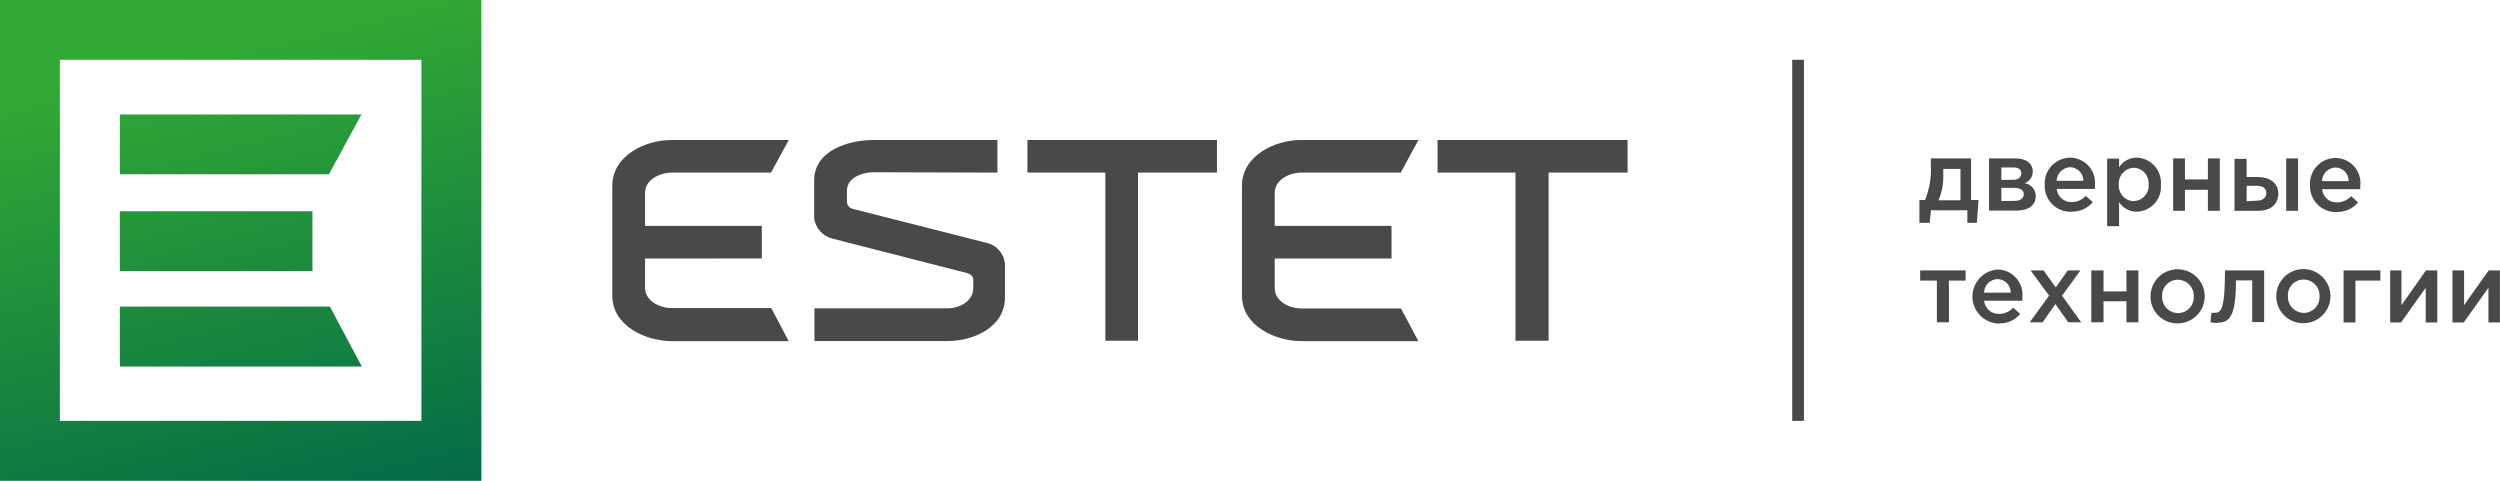 <svg width="260" height="50" viewBox="0 0 260 50" fill="none" xmlns="http://www.w3.org/2000/svg">
<path fill-rule="evenodd" clip-rule="evenodd" d="M144.718 26.89V23.487H132.572V20.066C132.572 18.677 134.102 17.963 135.323 17.953H145.672L147.519 14.561H135.323C132.582 14.561 129.196 16.167 129.166 19.282V30.748C129.166 33.872 132.582 35.459 135.323 35.479H147.509L145.701 32.077H135.323C134.102 32.077 132.572 31.343 132.572 29.964V26.89H144.718ZM118.351 35.439V17.953H126.564V14.561H106.85V17.953H114.954V35.439H118.351ZM161.055 35.439V17.953H169.268V14.561H149.505V17.953H157.609V35.439H161.055ZM103.732 17.953V14.561H90.821C88.269 14.561 84.674 15.642 84.674 18.756V22.724C84.75 23.236 84.981 23.713 85.335 24.091C85.691 24.468 86.153 24.729 86.66 24.836L100.564 28.397C100.872 28.477 101.219 28.724 101.219 29.062V29.954C101.219 31.343 99.769 32.067 98.538 32.067H84.704V35.469H98.558C101.249 35.469 104.516 34.031 104.516 30.936V27.405C104.464 26.897 104.254 26.417 103.916 26.033C103.578 25.649 103.128 25.38 102.629 25.263L88.726 21.732C88.558 21.701 88.404 21.616 88.288 21.491C88.171 21.366 88.099 21.207 88.08 21.038V19.837C88.08 18.449 89.719 17.913 90.861 17.913L103.732 17.953ZM79.231 26.88V23.487H67.086V20.066C67.086 18.677 68.615 17.963 69.837 17.953H80.185L82.032 14.561H69.837C67.096 14.561 63.709 16.167 63.679 19.282V30.748C63.679 33.872 67.096 35.459 69.837 35.479H82.022L80.215 32.037H69.837C68.615 32.037 67.086 31.303 67.086 29.925V26.89L79.231 26.88Z" fill="#494948"/>
<path fill-rule="evenodd" clip-rule="evenodd" d="M199.697 23.17H200.691L200.82 21.871H204.604V23.17H205.597L205.765 20.799H204.991V16.475H200.81V17.14C200.88 18.389 200.674 19.639 200.204 20.799H199.618V23.17H199.697ZM201.435 33.515H202.687V29.181H204.425V28.119H199.697V29.181H201.435V33.515ZM207.891 33.634C208.31 33.651 208.727 33.569 209.11 33.397C209.493 33.225 209.83 32.967 210.096 32.642L209.371 31.998C209.185 32.2 208.96 32.362 208.708 32.473C208.457 32.584 208.185 32.642 207.911 32.642C207.524 32.659 207.146 32.526 206.856 32.271C206.565 32.016 206.384 31.659 206.351 31.274H210.324C210.324 31.214 210.324 31.006 210.324 30.926C210.364 30.562 210.328 30.193 210.216 29.844C210.104 29.495 209.92 29.174 209.675 28.9C209.431 28.627 209.131 28.408 208.796 28.258C208.462 28.108 208.099 28.031 207.732 28.03C207.012 28.087 206.342 28.417 205.859 28.952C205.375 29.487 205.116 30.187 205.134 30.908C205.152 31.628 205.445 32.315 205.955 32.826C206.464 33.336 207.15 33.633 207.871 33.654L207.891 33.634ZM206.341 30.44C206.349 30.07 206.498 29.716 206.759 29.453C207.019 29.189 207.371 29.035 207.742 29.022C207.925 29.025 208.106 29.063 208.275 29.136C208.443 29.209 208.595 29.314 208.723 29.446C208.85 29.578 208.95 29.734 209.017 29.904C209.084 30.075 209.116 30.257 209.112 30.44H206.341ZM211.118 33.515H212.439L213.76 31.621L215.091 33.515H216.442L214.455 30.748L216.372 28.119H215.051L213.8 29.895L212.529 28.119H211.178L213.105 30.748L211.118 33.485V33.515ZM217.524 33.515H218.765V31.333H221.149V33.515H222.39V28.119H221.149V30.302H218.765V28.119H217.494V33.515H217.524ZM226.512 33.634C227.068 33.626 227.61 33.454 228.069 33.14C228.528 32.825 228.883 32.382 229.09 31.866C229.297 31.35 229.347 30.784 229.233 30.24C229.119 29.696 228.846 29.198 228.449 28.808C228.052 28.419 227.548 28.155 227.002 28.051C226.455 27.946 225.89 28.006 225.377 28.222C224.864 28.438 224.427 28.8 224.12 29.264C223.813 29.727 223.65 30.271 223.652 30.827C223.649 31.201 223.721 31.571 223.865 31.916C224.008 32.261 224.219 32.574 224.486 32.836C224.753 33.098 225.07 33.303 225.418 33.441C225.766 33.578 226.138 33.644 226.512 33.634ZM226.512 32.563C226.288 32.56 226.068 32.513 225.863 32.424C225.658 32.335 225.474 32.205 225.32 32.044C225.166 31.882 225.046 31.691 224.968 31.482C224.89 31.273 224.854 31.05 224.863 30.827C224.848 30.605 224.879 30.381 224.954 30.171C225.03 29.961 225.147 29.769 225.3 29.606C225.453 29.443 225.637 29.313 225.842 29.225C226.047 29.136 226.269 29.091 226.492 29.091C226.716 29.093 226.938 29.139 227.144 29.227C227.35 29.316 227.536 29.445 227.691 29.607C227.845 29.769 227.966 29.961 228.045 30.171C228.124 30.38 228.16 30.603 228.151 30.827C228.164 31.05 228.132 31.274 228.055 31.484C227.979 31.694 227.861 31.887 227.707 32.049C227.554 32.212 227.368 32.341 227.163 32.43C226.957 32.518 226.736 32.563 226.512 32.563ZM230.604 33.555C231.805 33.555 232.54 33.079 232.54 29.161H234.228V33.495H235.47V28.119H231.398C231.398 32.226 230.971 32.533 230.345 32.533C230.226 32.544 230.107 32.544 229.988 32.533L229.888 33.525C230.128 33.563 230.371 33.586 230.613 33.594L230.604 33.555ZM239.591 33.614C240.148 33.606 240.69 33.434 241.148 33.12C241.607 32.805 241.962 32.362 242.169 31.846C242.377 31.33 242.426 30.764 242.312 30.22C242.198 29.676 241.925 29.178 241.528 28.788C241.131 28.399 240.628 28.135 240.081 28.031C239.535 27.927 238.969 27.986 238.456 28.202C237.943 28.418 237.506 28.78 237.199 29.244C236.892 29.707 236.729 30.252 236.731 30.807C236.728 31.181 236.801 31.551 236.944 31.896C237.088 32.242 237.299 32.554 237.566 32.816C237.833 33.078 238.149 33.283 238.497 33.421C238.845 33.558 239.217 33.624 239.591 33.614ZM239.591 32.543C239.368 32.539 239.148 32.491 238.944 32.401C238.74 32.312 238.556 32.182 238.402 32.021C238.249 31.859 238.129 31.669 238.05 31.46C237.971 31.252 237.935 31.03 237.943 30.807C237.928 30.585 237.959 30.361 238.034 30.151C238.109 29.941 238.227 29.749 238.379 29.586C238.532 29.423 238.717 29.294 238.922 29.205C239.127 29.116 239.348 29.071 239.571 29.072C239.796 29.073 240.017 29.119 240.223 29.208C240.429 29.296 240.615 29.425 240.77 29.587C240.925 29.75 241.045 29.941 241.124 30.151C241.203 30.36 241.239 30.584 241.23 30.807C241.244 31.03 241.211 31.254 241.135 31.464C241.059 31.674 240.94 31.867 240.787 32.029C240.633 32.192 240.448 32.321 240.242 32.41C240.037 32.498 239.815 32.544 239.591 32.543ZM243.733 33.535H244.964V29.181H247.556V28.119H243.733V33.515V33.535ZM248.539 33.535H249.711L252.273 29.934V33.535H253.475V28.119H252.303C251.449 29.316 250.598 30.523 249.751 31.74V28.119H248.579V33.515L248.539 33.535ZM255.024 33.535H256.226L258.798 29.934V33.535H259.99V28.119H258.828C257.964 29.32 257.12 30.53 256.266 31.74V28.119H255.054V33.515L255.024 33.535ZM201.604 20.829C201.952 20.025 202.121 19.156 202.101 18.28V17.566H203.888V20.829H201.604ZM206.927 21.9H209.728C210.96 21.9 211.714 21.345 211.714 20.433C211.729 20.097 211.617 19.769 211.399 19.513C211.182 19.258 210.876 19.093 210.542 19.054C210.799 18.967 211.021 18.801 211.176 18.58C211.332 18.359 211.412 18.094 211.406 17.824C211.406 16.991 210.701 16.475 209.629 16.475H206.858V21.871L206.927 21.9ZM208.139 20.909V19.54H209.48C210.145 19.54 210.473 19.808 210.473 20.194C210.473 20.581 210.155 20.889 209.549 20.889L208.139 20.909ZM208.139 18.716V17.417H209.43C209.986 17.417 210.215 17.685 210.215 18.032C210.215 18.379 209.937 18.697 209.41 18.697L208.139 18.716ZM215.439 22.009C215.859 22.025 216.278 21.944 216.662 21.772C217.046 21.6 217.385 21.342 217.653 21.018L216.918 20.373C216.733 20.575 216.507 20.737 216.256 20.848C216.005 20.959 215.733 21.017 215.458 21.018C215.073 21.032 214.696 20.898 214.406 20.643C214.116 20.389 213.934 20.033 213.899 19.649H217.872C217.872 19.589 217.872 19.381 217.872 19.302C217.914 18.938 217.878 18.569 217.768 18.219C217.657 17.869 217.474 17.547 217.23 17.273C216.987 16.998 216.688 16.779 216.354 16.628C216.019 16.476 215.657 16.397 215.29 16.396C214.929 16.4 214.573 16.478 214.243 16.623C213.913 16.769 213.615 16.98 213.369 17.243C213.122 17.506 212.931 17.816 212.807 18.154C212.683 18.493 212.629 18.853 212.648 19.212C212.63 19.583 212.689 19.953 212.821 20.3C212.953 20.646 213.156 20.962 213.416 21.226C213.676 21.491 213.989 21.699 214.333 21.837C214.678 21.975 215.047 22.041 215.419 22.029L215.439 22.009ZM213.889 18.806C213.901 18.435 214.054 18.083 214.315 17.82C214.577 17.557 214.929 17.402 215.299 17.387C215.668 17.398 216.018 17.552 216.275 17.817C216.531 18.082 216.673 18.437 216.67 18.806H213.889ZM219.143 23.527H220.384V21.028C220.582 21.331 220.853 21.581 221.172 21.755C221.491 21.928 221.848 22.019 222.212 22.019C222.564 22.011 222.912 21.931 223.232 21.784C223.553 21.637 223.84 21.426 224.077 21.164C224.313 20.902 224.493 20.595 224.606 20.261C224.719 19.927 224.763 19.574 224.734 19.222C224.765 18.869 224.724 18.513 224.612 18.176C224.501 17.84 224.321 17.529 224.085 17.264C223.848 17 223.56 16.786 223.238 16.636C222.916 16.487 222.567 16.405 222.212 16.396C221.848 16.395 221.491 16.486 221.172 16.659C220.852 16.832 220.582 17.083 220.384 17.387V16.495H219.143V23.507V23.527ZM221.924 20.928C221.706 20.922 221.491 20.872 221.293 20.781C221.095 20.69 220.918 20.56 220.771 20.399C220.625 20.238 220.512 20.049 220.441 19.843C220.369 19.638 220.34 19.42 220.354 19.203C220.338 18.983 220.366 18.764 220.437 18.556C220.508 18.348 220.62 18.156 220.766 17.992C220.913 17.829 221.091 17.696 221.289 17.602C221.488 17.508 221.704 17.456 221.924 17.447C222.138 17.456 222.349 17.507 222.543 17.599C222.737 17.691 222.91 17.821 223.053 17.981C223.196 18.141 223.305 18.328 223.373 18.531C223.442 18.734 223.469 18.949 223.453 19.163C223.475 19.381 223.452 19.601 223.384 19.81C223.317 20.018 223.207 20.21 223.061 20.375C222.916 20.538 222.738 20.671 222.538 20.763C222.339 20.855 222.123 20.904 221.904 20.909L221.924 20.928ZM226.005 21.92H227.237V19.738H229.62V21.92H230.862V16.475H229.62V18.657H227.237V16.475H226.005V21.871V21.92ZM232.421 21.92H234.884C236.155 21.92 236.94 21.236 236.94 20.115C236.94 18.994 236.006 18.409 234.795 18.409H233.652V16.524H232.391V21.92H232.421ZM233.652 20.928V19.322H234.705C235.331 19.322 235.698 19.589 235.698 20.066C235.698 20.542 235.331 20.869 234.705 20.869L233.652 20.928ZM237.764 21.92H238.995V16.475H237.764V21.871V21.92ZM243.028 22.039C243.448 22.055 243.867 21.974 244.251 21.802C244.635 21.63 244.974 21.372 245.242 21.047L244.517 20.403C244.331 20.606 244.103 20.769 243.85 20.88C243.597 20.991 243.324 21.048 243.047 21.047C242.663 21.061 242.287 20.927 241.999 20.672C241.71 20.418 241.531 20.062 241.498 19.679H245.471C245.471 19.619 245.471 19.411 245.471 19.331C245.513 18.966 245.477 18.597 245.366 18.246C245.255 17.896 245.071 17.573 244.826 17.299C244.581 17.024 244.281 16.805 243.946 16.654C243.61 16.504 243.246 16.426 242.879 16.425C242.518 16.43 242.162 16.508 241.832 16.653C241.502 16.799 241.204 17.009 240.958 17.272C240.711 17.535 240.52 17.845 240.396 18.184C240.272 18.522 240.218 18.882 240.237 19.242C240.22 19.612 240.28 19.982 240.413 20.328C240.546 20.674 240.749 20.989 241.008 21.253C241.268 21.517 241.58 21.725 241.924 21.864C242.268 22.003 242.637 22.069 243.008 22.059L243.028 22.039ZM241.488 18.835C241.498 18.466 241.648 18.114 241.908 17.85C242.168 17.587 242.518 17.432 242.888 17.417C243.258 17.425 243.61 17.578 243.866 17.844C244.123 18.11 244.264 18.466 244.259 18.835H241.488Z" fill="#494948"/>
<path fill-rule="evenodd" clip-rule="evenodd" d="M50.063 50V0H0V50H50.063ZM12.464 11.902H37.59L34.213 18.121H12.464V11.902ZM32.495 21.97V28.189H12.464V21.97H32.495ZM12.464 31.889H34.312L37.63 38.117H12.464V31.839V31.889ZM43.827 6.219V43.771H6.227V6.219H43.827Z" fill="url(#paint0_linear_3_2)"/>
<path d="M187.611 6.219H186.39V43.771H187.611V6.219Z" fill="#494948"/>
<defs>
<linearGradient id="paint0_linear_3_2" x1="33.746" y1="59.284" x2="20.064" y2="5.328" gradientUnits="userSpaceOnUse">
<stop stop-color="#006549"/>
<stop offset="1" stop-color="#32A934"/>
</linearGradient>
</defs>
</svg>
